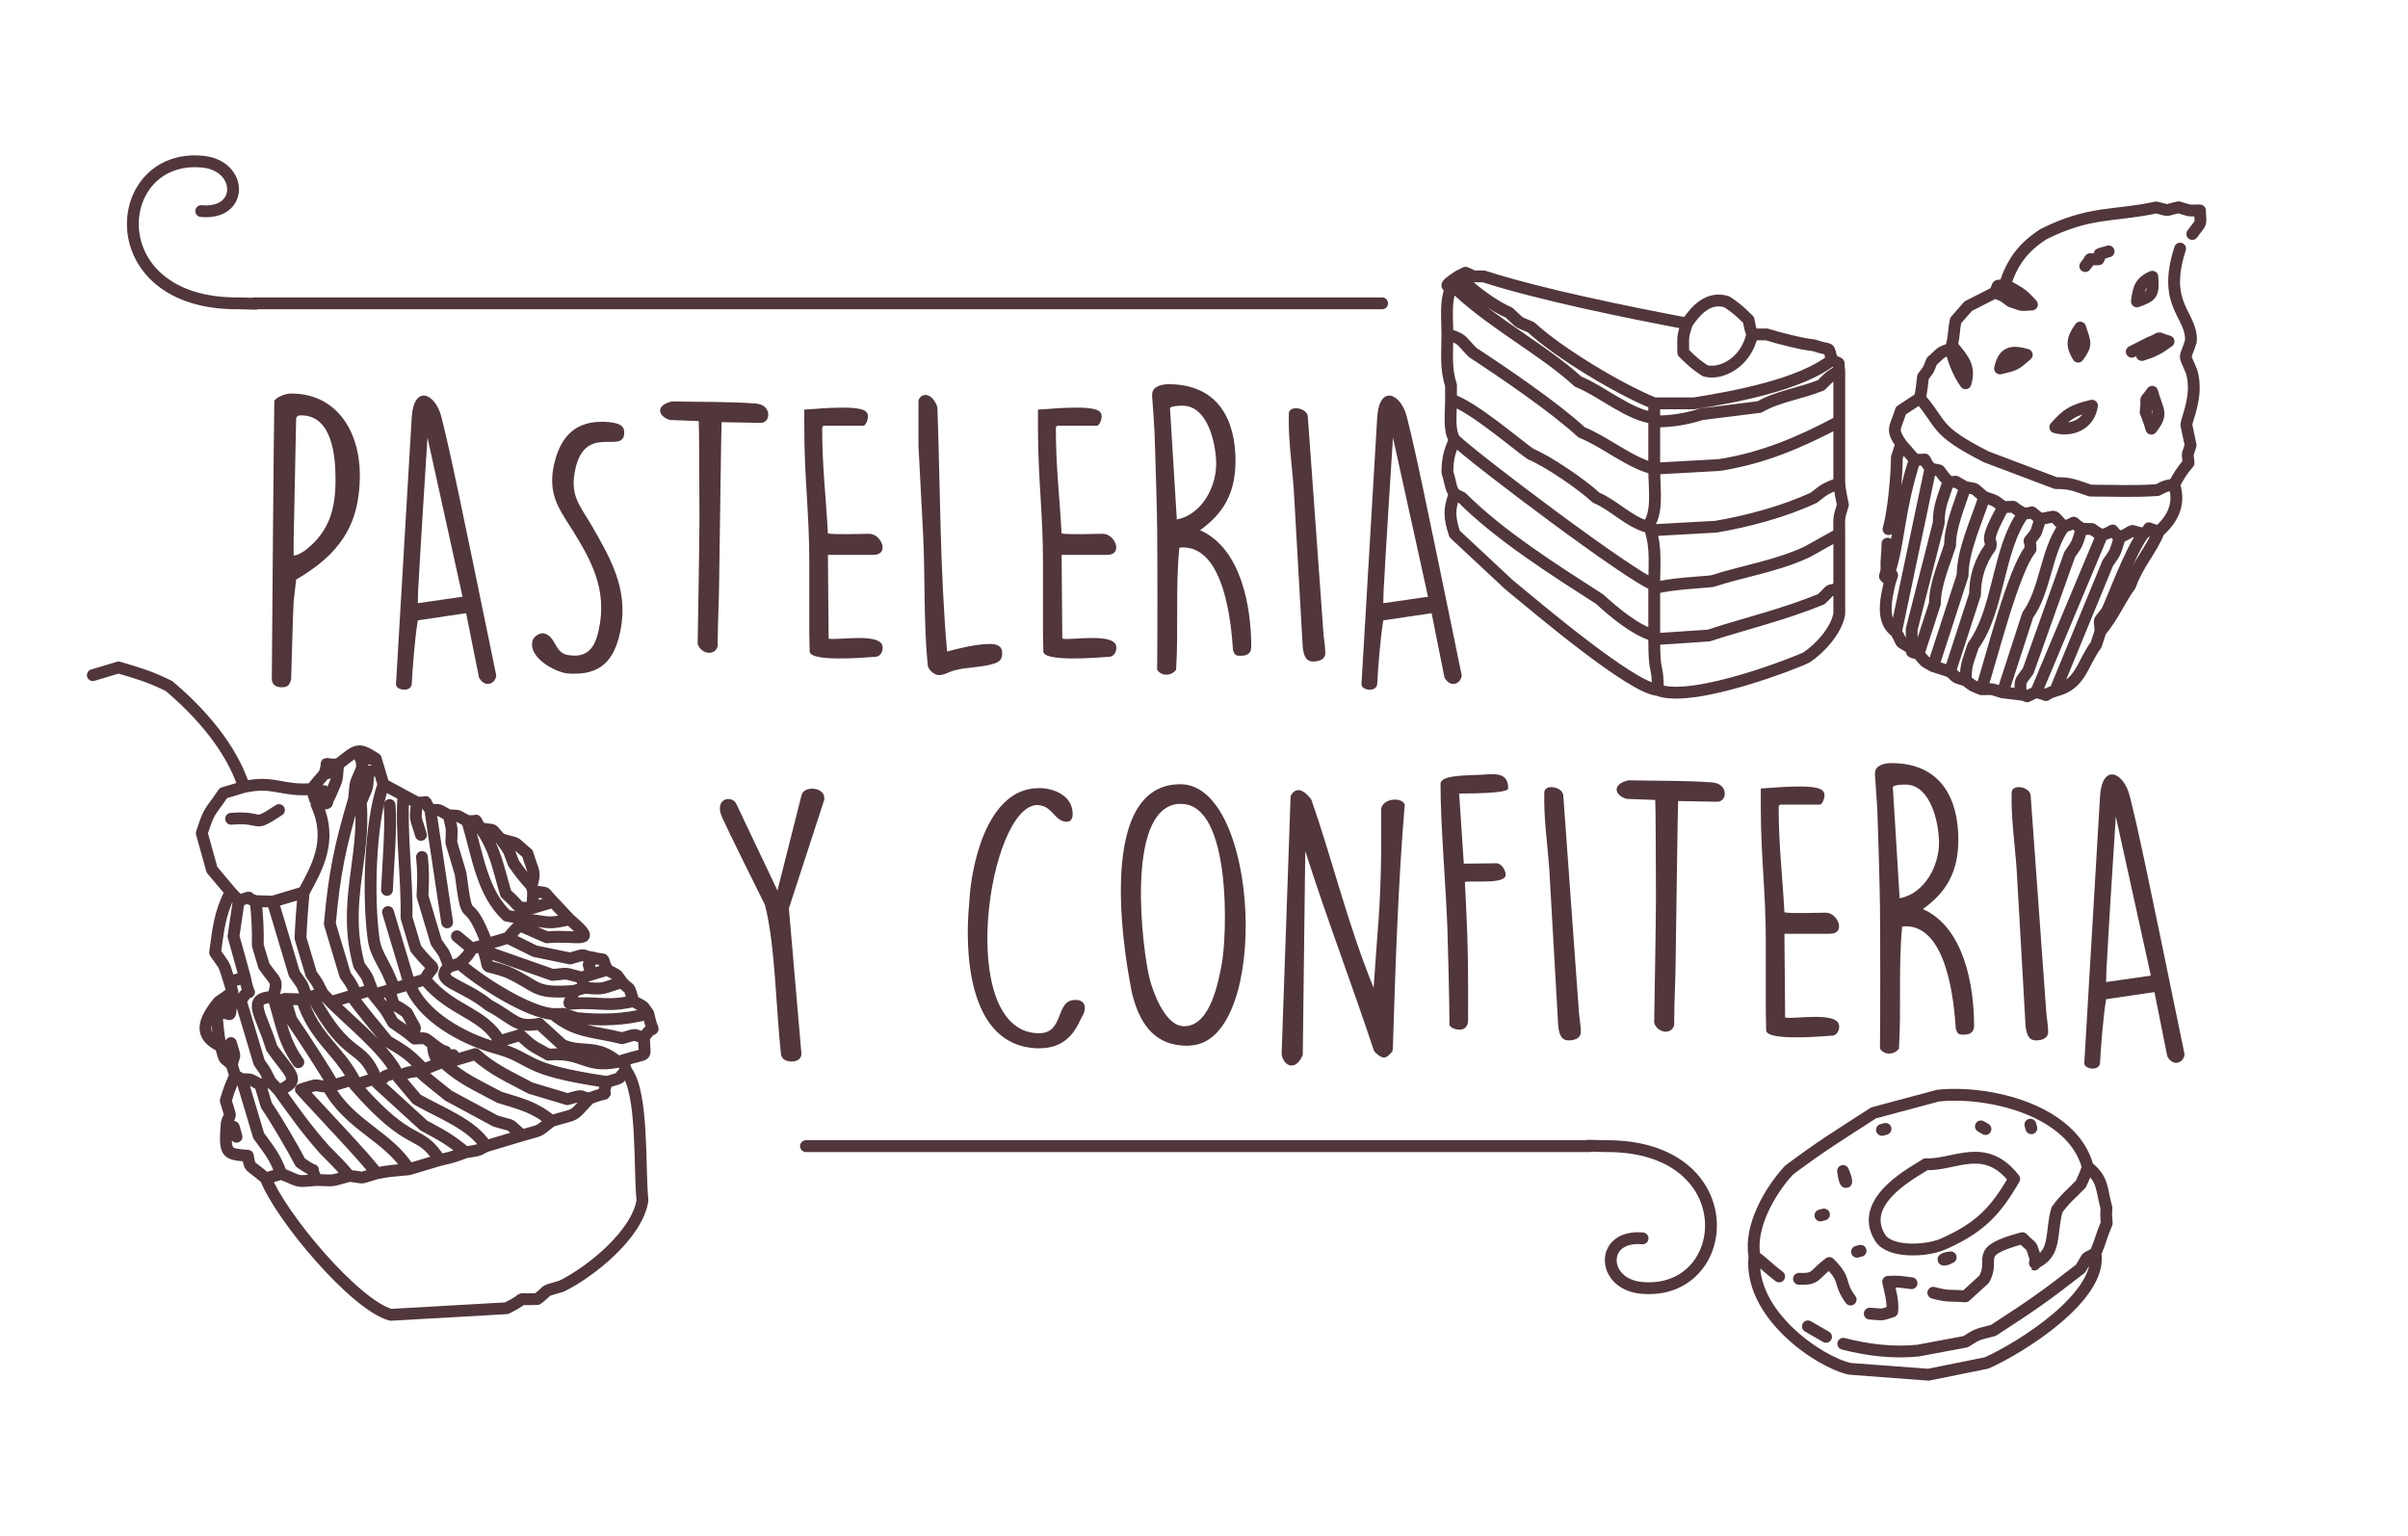 <?xml version="1.0" encoding="UTF-8"?>
<!DOCTYPE svg PUBLIC "-//W3C//DTD SVG 1.1//EN" "http://www.w3.org/Graphics/SVG/1.1/DTD/svg11.dtd">
<!-- Creator: CorelDRAW 2017 -->
<svg xmlns="http://www.w3.org/2000/svg" xml:space="preserve" width="1.76389E+06px" height="1.12536E+06px" version="1.1" style="shape-rendering:geometricPrecision; text-rendering:geometricPrecision; image-rendering:optimizeQuality; fill-rule:evenodd; clip-rule:evenodd"
viewBox="0 0 190509.36 121395.06"
 xmlns:xlink="http://www.w3.org/1999/xlink">
 <defs>
  <style type="text/css">
   <![CDATA[
    .str0 {stroke:#51363B;stroke-width:935.76;stroke-linecap:round;stroke-linejoin:round;stroke-miterlimit:22.926}
    .fil2 {fill:none}
    .fil0 {fill:none;fill-rule:nonzero}
    .fil1 {fill:#51363B;fill-rule:nonzero}
   ]]>
  </style>
 </defs>
 <g id="Capa_x0020_1">
  <g id="_2274689219920">
   <path class="fil0 str0" d="M149175.45 89256.29l-283.72 75.98m-10084.47 9995.01c-497.26,4565.75 5123.27,8395.99 7554.56,8914.78l6202.39 465.44 4611.97 -932.01c2709.39,-1205.45 9175.1,-5269.63 8611.03,-8688.51m-4763.76 364.94c16.85,782.86 -327.14,584.29 359.15,207.18m3791.5 -7396.79c-196.14,617.42 -284.47,753.47 -546.67,1361.72 -782.11,807.56 -1172.51,1066.2 -1887.99,2025.54 -483.78,1695.22 -85.15,3205.9 -1356.84,4009.53l-359.15 -207.18c-432.69,-1229.77 -92.64,-618.53 -1023.15,-1549.24 -4054.08,1086.42 -2049.31,1595.66 -3039.91,3264.49l-1470.45 1342.81c-1292.84,-110.42 -1249.42,56.71 -2536.65,-288.21m-7123.36 4035.92c1916.81,501.19 3986.14,744.67 5918.67,540.87l3761.74 -703.88c1023.35,-663.64 957.28,-560.52 2192.11,-891.4 3043.83,-1973.7 4033.3,-2656.24 6895.22,-4885.97 782.86,-1236.51 173.3,-618.53 1189.54,-1230.33 419.22,-974.12 466.56,-1390.54 886.16,-2364.66 -35.75,-643.43 -61.76,-506.06 -20.59,-1210.12 -435.69,-1625.97 -243.67,-2231.03 -1478.68,-3249.89 -1209.94,-4515.96 -7857.37,-6059.21 -11842.57,-5639.25l-5103.25 1367.52c-2700.41,1751.36 -4049.96,2549.75 -6687.67,4526.63 -1541.57,1668.46 -3161.18,4525.14 -2733.35,6810.07 850.04,633.88 1099.33,970.57 1949.37,1604.64m3711.59 4779.1l-1438.07 -830.39m4895.69 -1007.81c1190.85,85.15 845.93,119.77 1777.01,-172.56 92.82,-849.85 -204.75,-1748.55 -323.96,-2343.88 894.58,-48.47 995.27,8.23 1852.98,110.98m-4819.9 1291.53c-1053.1,-1438.26 -234.68,-1438.63 -1686.04,-2890.55 -1264.96,947.92 -977.5,1307.62 -2399.47,1250.92m4875.11 -2217.94l-283.35 75.99m-2612.82 -2946.51l-283.72 75.98m16686.8 -6902.34l-75.8 -283.16m-3554.38 344.18l-359.33 -207.18m-4364.19 2992.36c-552.47,436.44 -5518.53,2801.47 -3603.97,5827.53 771.43,1219.85 3692.31,1063.95 4991.7,485.66 2857.99,-1271.14 4104.61,-2542.64 5609.49,-5149.48 -2332.28,-2993.11 -4738.11,-1046.74 -6997.22,-1163.71zm1975.2 7371.53c-822.72,72.42 -697.33,382.72 0,0zm-8516.33 -6834.21c135.87,1221.91 493.89,1125.9 0,0z"/>
   <path class="fil1" d="M21504.83 53629.75c0,509.62 367.94,679.55 764.33,679.55 481.35,0 622.84,-141.48 764.51,-622.84 28.26,-906 141.49,-5237.62 198.19,-6171.88l198.01 -1727.03c3340.84,-1953.49 5039.43,-4218.4 5039.43,-8266.86 0,-3397.36 -1783.56,-6455.04 -5435.63,-6455.04 -396.39,0 -1075.94,226.45 -1330.65,566.32 -56.71,3312.39 -169.93,18600.42 -198.19,21884.56l0 113.22zm1925.04 -20610.61c84.97,-226.46 226.64,-226.46 396.39,-226.46 2491.54,0 2718,3312.4 2718,5067.69 0,2293.17 -453.1,4076.91 -2349.88,5577.3 -56.7,56.71 -651.1,453.1 -962.52,453.1l0 -1217.42 198.01 -9654.21zm7898.91 21035.26c-28.26,509.62 1189.16,679.55 1245.68,0 56.71,-1188.97 254.9,-3708.78 481.36,-5039.43l3822.01 -566.13 1019.22 5095.95c509.62,906 1358.91,424.83 1358.91,-198.01 -3085.94,-15005.06 -3623.81,-17581.38 -4331.62,-20412.61 -481.36,-1925.04 -2179.94,-2604.59 -2349.88,0l-1245.68 21120.23zm2491.36 -19506.42l2774.53 12598.47 -3538.85 509.62c0,-226.46 28.26,-1330.65 56.52,-1528.84 84.96,-1755.3 594.58,-9852.22 707.8,-11579.25zm8295.31 16165.77c0,56.7 -28.26,141.48 -28.26,198.19 0,1160.71 1727.03,2123.42 2717.81,2293.17 226.45,28.26 453.09,28.26 679.55,28.26 2293.17,0 3255.69,-1358.91 3652.07,-3680.34 509.62,-3057.68 -792.58,-5379.29 -2293.17,-7983.88 -962.52,-1642.07 -1698.77,-2378.13 -1387.35,-4190.13 651.29,-3963.5 3652.26,-1613.62 3906.98,-3000.98 141.67,-792.58 -396.2,-962.52 -1160.72,-1047.48 -226.45,-28.26 -424.64,-28.26 -622.84,-28.26 -2349.87,0 -3425.62,1528.84 -3822.01,3765.3 -254.71,1585.54 169.94,2661.29 962.52,3906.97 1698.78,2661.3 3255.88,5067.88 2746.27,8267.04 -254.72,1528.84 -679.55,2831.04 -2519.63,2519.62 -1132.45,-169.74 -934.44,-1557.1 -1981.93,-1727.03 -396.39,0 -821.03,339.87 -849.29,679.55zm13079.83 141.48c198.19,792.78 1358.9,1047.68 1585.36,198.2l0 -367.94c0,-1358.91 113.22,-3539.04 113.22,-4699.75 56.71,-3652.07 169.94,-12626.92 198.2,-12655.18l3085.94 56.7c821.03,0 906,-1415.61 -368.13,-1528.84 -2293.17,-169.93 -4444.85,-113.22 -6653.05,-169.93 -1387.35,339.68 -1047.48,1217.42 -141.67,1472.13l2264.91 84.97c28.44,28.45 56.7,5520.78 56.7,7700.72 0,2038.46 -113.22,7898.92 -141.48,9908.92zm8861.43 622.84c28.26,821.04 4048.46,509.62 5095.95,424.84l141.67 0c367.94,-56.71 537.88,-396.39 537.88,-736.26 0,-1245.68 -3595.56,-537.87 -4275.1,-707.62l-56.52 -6624.97 3595.55 0c1302.2,0 651.1,-1642.07 -311.42,-1670.33 -481.35,0 -2859.49,84.97 -3284.13,-28.26 -169.94,-3085.94 -452.91,-5294.33 -452.91,-8295.3 0,-84.97 0,-226.45 198.01,-226.45l3085.94 0c198.19,-84.97 339.86,-509.62 339.86,-707.81 0,-622.84 -509.61,-934.26 -5039.42,-566.13l0 1443.87c0,4048.46 396.38,6653.05 396.38,10701.51l0 5605.75 28.26 1387.16zm8606.73 -19874.55l0 3595.56 367.93 6992.91c169.94,3340.84 28.45,6992.92 368.13,10390.28 56.52,368.12 537.88,764.51 877.56,764.51 453.09,0 849.48,-283.16 1217.42,-368.13 990.96,-283.16 2264.9,-226.45 3227.61,-566.32 481.17,-169.74 566.13,-452.9 566.13,-820.84 0,-566.32 -452.9,-707.81 -962.52,-707.81 -1104.19,0 -2548.06,367.94 -3397.36,594.39 -566.32,-6426.59 -537.87,-12909.89 -764.51,-19308.23 -113.23,-424.64 -481.17,-990.96 -934.26,-990.96 -254.71,0 -424.65,113.22 -566.13,424.64zm9880.66 19874.55c28.26,821.04 4048.46,509.62 5095.95,424.84l141.67 0c367.94,-56.71 537.87,-396.39 537.87,-736.26 0,-1245.68 -3595.55,-537.87 -4275.1,-707.62l-56.52 -6624.97 3595.56 0c1302.2,0 651.1,-1642.07 -311.42,-1670.33 -481.36,0 -2859.49,84.97 -3284.14,-28.26 -169.93,-3085.94 -452.91,-5294.33 -452.91,-8295.3 0,-84.97 0,-226.45 198.01,-226.45l3085.94 0c198.2,-84.97 339.87,-509.62 339.87,-707.81 0,-622.84 -509.61,-934.26 -5039.43,-566.13l0 1443.87c0,4048.46 396.39,6653.05 396.39,10701.51l0 5605.75 28.26 1387.16zm9003.11 1443.88c339.68,538.06 1132.45,509.61 1500.39,0 198.19,-3227.43 -56.52,-6454.86 254.9,-9654.02 56.52,0 254.71,-28.45 282.97,-28.45 3284.14,0 3822.2,6002.13 3963.69,8125.37 141.48,453.09 283.16,453.09 622.84,453.09 509.61,0 821.03,-198.19 821.03,-707.81 0,-3170.9 -792.77,-7785.68 -4048.46,-9229.56 1811.81,-1302.2 2802.78,-2887.75 2802.78,-5492.33 0,-3255.88 -1387.36,-6058.66 -5294.33,-6058.66 -566.13,0 -1302.2,169.94 -1302.2,821.04l0 113.22c28.26,311.42 198.19,2802.78 198.19,3085.94 56.52,1330.65 198.2,6483.31 198.2,7361.05 28.26,1698.58 28.26,9512.53 0,11211.12zm1019.22 -20667.14c0,-226.64 877.56,-226.64 990.78,-226.64 2038.46,0 2661.3,3114.39 2661.3,4614.78 0,1783.74 -1104.2,3991.94 -3114.2,4388.33l-537.88 -8776.47zm9399.31 396.39c-56.7,2038.26 254.9,4076.72 396.39,6115.17l707.81 12428.73c84.96,537.87 198.19,1075.75 821.03,1075.75 481.17,0 934.26,-169.94 962.52,-622.84 0,-509.62 -84.97,-962.52 -141.49,-1500.58l-1245.68 -17269.78c-56.7,-679.55 -1472.32,-934.26 -1500.58,-226.45zm5747.24 21403.2c-28.26,509.62 1189.16,679.55 1245.68,0 56.7,-1188.97 254.9,-3708.78 481.35,-5039.43l3822.01 -566.13 1019.23 5095.95c509.61,906 1358.9,424.83 1358.9,-198.01 -3085.94,-15005.06 -3623.81,-17581.38 -4331.62,-20412.61 -481.35,-1925.04 -2179.94,-2604.59 -2349.87,0l-1245.68 21120.23zm2491.36 -19506.42l2774.52 12598.47 -3538.85 509.62c0,-226.46 28.26,-1330.65 56.52,-1528.84 84.97,-1755.3 594.58,-9852.22 707.81,-11579.25z"/>
   <path class="fil1" d="M61790.12 83384.41c84.97,396.38 452.91,537.87 849.29,537.87 396.39,0 764.33,-169.75 764.33,-622.84l-990.78 -11494.28 2802.78 -8606.72 0 -113.23c0,-934.26 -1698.59,-990.97 -1812,-198.19l-1896.78 7502.52 -3227.43 -6794.72c-283.16,-792.77 -1868.52,-566.32 -1132.45,1047.49 452.91,1019.23 2859.3,5860.46 3368.91,6879.69 821.04,3142.46 877.74,8295.11 1274.13,11862.41zm14891.83 -12003.9c-367.94,3680.34 -169.93,11239.57 5294.33,11494.28l254.71 0c1528.84,0 2519.81,-707.8 3170.91,-2094.97 254.71,-594.58 396.39,-594.58 424.65,-1104.19 0,-396.39 -283.16,-622.84 -679.55,-622.84l-84.78 0c-1613.81,0 -821.03,2633.03 -2859.49,2633.03l-141.67 0c-6511.56,-283.16 -3850.27,-18062.74 28.45,-18062.74 84.78,0 141.48,28.26 169.74,28.26 1047.49,141.68 1189.16,1274.13 2123.42,1302.39 396.39,0 481.36,-339.68 481.36,-622.84 0,-1387.17 -1359.1,-1981.75 -2491.55,-2038.45l-198.19 0c-4161.69,0 -5379.11,6341.81 -5492.34,9088.07zm12910.09 7275.89c679.36,2604.59 1981.74,4020.2 4359.88,4020.2 113.22,0 226.45,-28.26 339.68,-28.26 6228.58,-537.87 5379.29,-20667.32 -905.82,-20667.32 -7106.14,0 -4161.87,14976.79 -3793.74,16675.38zm3623.81 -15118.28l226.45 0c4020.2,0 3652.26,10503.5 3199.17,12768.41 -254.71,1330.64 -877.55,4643.04 -2774.52,4812.97 -84.78,0 -198.19,28.26 -339.68,0 -1415.61,-141.49 -2349.87,-2831.04 -2576.33,-3765.3 -537.87,-2066.9 -2010,-13419.7 2264.91,-13816.08zm8182.08 19733.06c28.26,849.29 1019.22,1613.81 1670.32,141.49l198.2 -16137.33c1698.58,5322.4 3680.52,10503.51 5435.81,15797.65 113.23,198.19 537.87,537.87 792.59,537.87 254.9,0 622.84,-396.39 679.54,-537.87l28.26 -367.94c198.2,-6511.75 424.65,-13023.31 934.26,-19138.49 -169.74,-283.16 -452.9,-368.12 -792.58,-368.12 -453.1,0 -962.71,226.45 -1075.94,707.8 28.26,3567.3 0,6653.24 -311.42,10220.35l-283.16 3963.68c-2066.71,-5067.88 -3227.42,-10022.34 -4926.01,-14891.83 -283.16,-396.39 -1104.19,-1302.39 -1642.07,-283.16l-707.8 20355.9zm13278.02 -2236.65c113.23,283.16 566.13,368.13 821.03,368.13 396.2,0 651.1,-311.42 651.1,-707.81 0,-4076.9 28.26,-5265.88 -169.93,-9342.79l-84.97 -1642.06c764.52,-113.23 3227.62,198.19 3227.62,-566.14 0,-339.86 -311.42,-906 -736.07,-906l-2576.33 28.26 -368.12 -5549.04c3878.71,0 3878.71,-311.42 3878.71,-424.64 0,-1472.14 -1415.61,-1047.49 -2491.36,-1047.49 -821.03,56.71 -2859.49,0 -2859.49,707.81 0,3284.13 396.39,7700.72 537.88,11267.83 56.7,1585.54 169.93,6200.32 169.93,7813.94zm7502.34 -18402.23c-56.71,2038.27 254.9,4076.72 396.39,6115.18l707.8 12428.73c84.97,537.87 198.2,1075.74 821.04,1075.74 481.16,0 934.26,-169.93 962.52,-622.84 0,-509.61 -84.97,-962.52 -141.49,-1500.58l-1245.68 -17269.77c-56.71,-679.55 -1472.32,-934.26 -1500.58,-226.46zm8691.69 18204.04c198.19,792.77 1358.91,1047.67 1585.36,198.19l0 -367.94c0,-1358.9 113.23,-3539.03 113.23,-4699.74 56.7,-3652.08 169.93,-12626.93 198.19,-12655.19l3085.94 56.71c821.03,0 906,-1415.61 -368.13,-1528.84 -2293.16,-169.93 -4444.84,-113.23 -6653.04,-169.93 -1387.36,339.68 -1047.49,1217.42 -141.68,1472.13l2264.91 84.97c28.45,28.44 56.71,5520.78 56.71,7700.72 0,2038.45 -113.23,7898.91 -141.49,9908.92zm8861.44 622.84c28.25,821.03 4048.46,509.61 5095.94,424.83l141.68 0c367.94,-56.7 537.87,-396.38 537.87,-736.25 0,-1245.68 -3595.55,-537.87 -4275.1,-707.62l-56.52 -6624.97 3595.55 0c1302.2,0 651.1,-1642.07 -311.42,-1670.33 -481.35,0 -2859.48,84.97 -3284.13,-28.26 -169.93,-3085.94 -452.91,-5294.33 -452.91,-8295.3 0,-84.97 0,-226.46 198.01,-226.46l3085.94 0c198.19,-84.96 339.87,-509.61 339.87,-707.8 0,-622.84 -509.62,-934.26 -5039.43,-566.14l0 1443.88c0,4048.46 396.39,6653.04 396.39,10701.51l0 5605.74 28.26 1387.17zm9003.1 1443.87c339.68,538.06 1132.46,509.62 1500.4,0 198.19,-3227.42 -56.52,-6454.85 254.9,-9654.02 56.52,0 254.71,-28.44 282.97,-28.44 3284.14,0 3822.2,6002.13 3963.68,8125.36 141.49,453.1 283.16,453.1 622.84,453.1 509.62,0 821.04,-198.2 821.04,-707.81 0,-3170.91 -792.78,-7785.69 -4048.46,-9229.56 1811.81,-1302.2 2802.78,-2887.75 2802.78,-5492.34 0,-3255.87 -1387.36,-6058.65 -5294.33,-6058.65 -566.14,0 -1302.2,169.93 -1302.2,821.03l0 113.23c28.26,311.42 198.19,2802.78 198.19,3085.94 56.52,1330.65 198.19,6483.3 198.19,7361.04 28.26,1698.59 28.26,9512.54 0,11211.12zm1019.23 -20667.13c0,-226.64 877.55,-226.64 990.78,-226.64 2038.46,0 2661.3,3114.38 2661.3,4614.78 0,1783.74 -1104.2,3991.94 -3114.21,4388.32l-537.87 -8776.46zm9399.31 396.38c-56.71,2038.27 254.9,4076.72 396.39,6115.18l707.8 12428.73c84.97,537.87 198.2,1075.74 821.04,1075.74 481.16,0 934.26,-169.93 962.52,-622.84 0,-509.61 -84.97,-962.52 -141.49,-1500.58l-1245.68 -17269.77c-56.71,-679.55 -1472.32,-934.26 -1500.58,-226.46zm5747.24 21403.21c-28.26,509.61 1189.16,679.54 1245.68,0 56.7,-1188.98 254.9,-3708.78 481.35,-5039.43l3822.01 -566.13 1019.22 5095.94c509.62,906 1358.91,424.84 1358.91,-198 -3085.94,-15005.06 -3623.81,-17581.39 -4331.62,-20412.61 -481.35,-1925.04 -2179.94,-2604.59 -2349.87,0l-1245.68 21120.23zm2491.36 -19506.43l2774.52 12598.48 -3538.85 509.61c0,-226.45 28.26,-1330.64 56.52,-1528.84 84.97,-1755.29 594.58,-9852.21 707.81,-11579.25z"/>
   <path class="fil0 str0" d="M22070.77 64026.96c-2238.7,1480.93 -1089.03,465.25 -3786.26,689.46"/>
   <path class="fil0 str0" d="M30614.8 70343.51c80.29,-1901.46 355.78,-4940.06 208.49,-6716.68"/>
   <path class="fil0 str0" d="M35856.35 83414.73l121.46 406.86m-18559.62 -4206.6l-121.65 -407.24m159.83 3500.85c-214.85,-988.9 -224.02,-1608 -323.59,-2564.91 1418.42,-363.63 919.48,1012.87 1263.28,-1708.69m25231.38 10196.2c-1231.27,957.84 -647.54,637.44 -2321.24,1138.25m-4478.72 1339.82c-657.65,244.61 -940.62,372.62 -2036.02,609.18m371.68 -7653.19c1402.33,1257.85 2609.83,1749.5 4354.08,2689.93 1727.04,541.25 2770.22,759.46 4110.22,1876.01 2175.45,-650.91 1524.35,-211.48 3013.52,-1788.79m-12371.65 -4283.71c1543.81,1242.12 743.74,-225.71 893.83,1506.56l814.67 -243.67 1628.41 -487.15c1402.33,1257.66 2610.01,1749.3 4354.27,2689.93l2935.09 880.73c1567.21,-453.09 817.29,-143.92 1745.38,-62.69 2033.4,-786.41 742.8,214.28 1385.11,-1302.02m1262.89 -1708.69c2205.77,-712.3 1637.95,-25.83 1670.7,-1830.72m-12503.77 8621.14l2850.31 -852.67c-1311.74,-1106.06 -436.06,-624.52 -2116.31,-1141.62l-3702.41 -1997.65c-827.59,-676.74 -1583.49,-1236.51 -2359.8,-1955.74m-323.77 -2564.91c989.28,-23.02 655.03,-145.6 1465.4,449.17 -49.78,2046.87 1675,976.36 -734.2,1993.72m-12504.15 8621.13c-1490.1,-1271.69 -1194.21,-687.4 -1423.29,-1792.53 -1714.68,-139.24 -1866.65,-109.11 -1667.52,-2606.09m33346.66 -8645.84c459.45,2131.29 586.9,502.51 -327.15,1871.89 -991.15,-115.28 -232.25,-373.74 -1750.61,80.48 -2231.22,-567.26 -3644.59,-409.68 -5453.41,-1917.74m-13972.35 12609.33c-526.65,-858.84 -4880.54,-5402.69 -5979.31,-6640.14 1636.64,-489.58 784.54,-311.23 2158.24,-201.93m1663.58 7043.82c-598.69,-723.72 -1288.91,-1409.07 -1952.36,-2077.57 -1432.08,-1613.43 -2371.96,-2950.44 -3619.51,-4684.03m28053.26 -7062.16c-434.57,-1452.67 -162.07,-703.31 -894.77,-1506.94m-2972.34 445.42c1668.45,133.44 1252.6,69.06 2972.34,-445.42 -547.42,-717.92 -150.28,-422.4 -1179.62,-977.87m-25780.49 16142c-565.01,-1469.32 -929.39,-1819.86 -1788.61,-3014.26l-1340 -4478.72m-410.8 4559.2c-408.55,-1365.65 5.62,-412.86 -772.75,-1099.52 273.62,-912.36 422.97,-70.55 -79.72,-1750.8 262.76,-917.98 359.33,-1078.37 734.01,-1994.29m28217.01 -7998.1c-408.55,-1365.46 -231.13,-341.74 41.36,-1343.38m-28700.24 1932.34l243.49 814.3 -1099.52 772.75c-1199.45,1471.57 -1625.22,2673.08 159.83,3500.85 434.56,1452.86 162.07,703.51 894.39,1507.13m31181.87 430.64c-803.62,731.95 -53.52,459.46 -1506.56,894.02 -6919.18,-1007.06 -5646.93,-1825.66 -8790.88,-2693.29 -2659.99,-733.64 -5863.09,-2527.11 -6835.15,-5052.72m-1628.78 487.34c789.03,2040.52 -233,531.33 1423.85,1791.98 1040.19,1991.66 466.19,523.84 608.8,2035.83 -711.74,-611.8 -923.4,-712.48 -1708.69,-1262.9 -620.41,-1140.12 -766.57,-1220.6 -1545.31,-2199.4m-8961 7116.81c-1029.52,-554.91 -564.45,-385.53 -1465.21,-448.79l-529.26 -285.41 -243.68 -814.11c170.69,-1073.87 354.84,-297.94 -79.72,-1750.8m27154.93 -4131.74c-495.76,1438.45 -843.87,902.63 1171.19,980.49 1472.7,57.26 1968.28,172.55 3510.03,-162.64 1028.96,555.09 632.01,259.95 1179.62,978.05 -1921.86,529.27 -3807.98,544.62 -5658.9,362.14 -1775.14,-521.96 -420.72,-289.52 -1872.27,-327.51 -1896.78,-94.7 -5764.45,-2523.18 -7405.58,-3994.75m-8550.58 2558.17c976.56,1357.23 1831.65,2309.08 2846.58,3584.7 1567.58,927.9 1690.72,1035.14 2889.05,2240.58l-407.43 122.02c-1285.54,108.36 -1220.78,333.13 -1628.78,487.35l1470.08 1750.8c1894.91,1088.66 4363.44,1959.29 5486.91,3709.53 -626.77,270.81 -265.38,300.94 -1628.41,487.15 -1248.3,-1021.28 -1775.69,-1298.83 -3295.74,-2119.49l-3661.43 -3340.84c1025.22,-859.02 60.83,-335.19 1506.57,-894.02 -1038.31,-1908.95 -3599.3,-3922.32 -5206.37,-5540.43m19826.08 -1939.08c-1420.66,-351.47 -848.91,-348.66 -2279.31,-205.12l-5453.41 -1917.74c597.39,1766.71 -262.57,927.34 1830.9,1670.7 2505.21,1112.62 2043.14,1783.74 5331.2,1509.94l814.11 -243.67 -243.49 -814.11 814.86 -243.67 1221.35 -365.51c-574.18,-1202.07 119.78,-631.07 -1179.99,-977.87 -990.96,-115.28 -232.25,-374.3 -1750.43,79.92l-2793.04 -577.55 -2131.47 -1054.04m-7829.67 18312.77l2443.26 -731.01c-1679.5,-2616.19 -2175.82,-727.46 -6723.04,-5942.25l1680.06 -534.13c-1203.95,-2937.53 -2175.83,-1208.06 -5042.8,-6476.37m1663.22 7043.63l1629.15 -487.34c-1325.22,-2434.47 -3131.79,-3294.43 -4106.85,-6312.62m21172.82 -6334.52c2443.26,2097.78 557.52,1178.12 -1791.98,1423.1 -2575.2,-1060.77 -1917.18,-1232.39 -3094.17,38.74l-1628.41 487.16m-13488.38 18674.91c1577.13,35.74 953.35,120.34 2564.72,-323.96 1378.75,120.34 532.08,284.47 2157.49,-201.75 988.91,-215.23 1608.56,-224.02 2564.91,-323.59 -1609.13,-2622.55 -4725.39,-3466.98 -6385.98,-6518.48l406.68 -121.65c-624.9,-1148.55 -2520.94,-4035.73 -3333.73,-5213.1l-487.35 -1628.78m1054.6 5007.98c-1157.53,-1676.31 -1257.47,-2719.5 -1869.08,-4764.31m15594.58 -4221.95l-1179.8 -977.68m5985.48 -2234.59l41.92 -1343.37m-20772.5 15086.84c-440,-809.81 -263.89,-652.97 -894.4,-1506.38l-1461.84 -4886.16c905.63,-1520.04 731.01,295.33 327.14,-1872.63m13026.12 539.18l-1705.51 -5700.63m11359.16 -2067.65c-626.21,-693.4 -879.61,-1014.74 -1423.85,-1791.98 -527.96,-1365.27 -204.18,-738.5 -1015.67,-1914m-15315.92 12567.41c-506.24,-1308.75 -226.26,-785.85 -1016.23,-1914.37l-1705.33 -5700.26m13958.7 5139.74c-506.25,-1308.75 -225.89,-785.47 -1015.67,-1914l-1096.52 -3664.61c49.78,-1180.55 88.52,-1873.95 -38.56,-3093.99m-11773.32 11063.84c397.51,-1410.57 235.25,-1044.5 -730.83,-2443.08l-487.15 -1628.41c27.32,-1206 -32.19,-2273.32 -159.83,-3501.41m23528.87 58.58l1301.64 1385.29c-1620.92,352.41 -1546.43,263.51 -3094.18,37.99 -586.9,-100.5 -1033.82,-177.79 -1871.7,-326.95 -1949.74,-1840.64 -2293.73,-4701.62 -3128.98,-7492.8m-18079.02 6296.53l-417.54 2821.12 901.32 3244.46 -1221.35 365.5c-514.1,-1590.41 -242.17,-1022.59 -1138.44,-2321.24 267.63,-1837.82 324.71,-2960.92 1224.72,-4802.68m30643.43 13456.76c-1731.34,-1459.6 -2830.1,-641 -4395.62,-1346.75 -534.32,-485.09 -1300.15,-1179.24 -1830.35,-1670.32 -1855.98,346.23 -1903.89,-344.18 -3988.38,-1468.39 -2085.99,-1707.01 -4466.18,-1864.22 -3132.54,-3055.44l814.67 -243.67c723.34,-659.34 700.13,-709.3 977.86,-1179.8l1221.54 -365.32c-1726.47,-4486.21 -1480.93,-772 -2112.75,-5578.99l-730.83 -2443.07c38.56,-1313.62 84.03,-840.88 -201.75,-2157.49m-128.57 8467.3l-1336.64 -8916.09m-734.38 1993.92c-500.63,-1673.7 -447.66,-1009.87 -323.96,-2564.73m641 14004.36c766.76,-1532.02 1053.47,-200.44 -730.83,-2443.08l-730.83 -2443.07c68.69,-3003.41 -458.33,-6913.75 -237.3,-9688.83m-3716.27 15751.23c-439.25,-809.99 -264.26,-653.35 -894.02,-1507.13l-1218.17 -4071.3c355.96,-3921.57 774.62,-6029.46 1920.36,-9890.58m3164.17 15023.59c-617.04,-1910.07 -1438.45,-2560.42 -1625.6,-3950.02 -446.54,-3313.14 -298.69,-9180.53 782.67,-12211.82m-6315.8 8543.84c993.4,-1841.95 2352.87,-4074.1 1022.41,-6960.17 1292.09,-184.34 542.55,128.01 1099.7,-772.93m11885.05 2655.3c1182.61,1712.63 1361.72,3067.98 1990.92,5171 1520.98,1363.77 593.46,1052.16 2115.56,1141.81l1628.78 -487.34c-963.27,-994.53 -226.64,-597.02 -1586.86,-856.03l-121.83 -407.43c340.05,-1206.76 157.95,-953.73 -324.15,-2564.73 -1361.53,-1125.71 -478.73,-644.73 -2115.37,-1141.25 -963.65,-994.89 -226.83,-597.01 -1587.05,-856.03 -702.56,-920.97 97.51,-489.77 -1057.96,-571 -1029.34,-555.09 -564.45,-385.53 -1465.03,-448.79 -1029.7,-555.46 -564.45,-385.53 -1465.21,-448.79 -702.94,-920.78 97.14,-489.58 -1058.34,-570.81l-1057.96 -570.62 -1586.86 -856.03 -365.51 -1221.54m-1426.47 2644.64c622.28,-1522.29 454.78,-805.69 612.36,-2401.16m-3542.59 1503.76l121.46 406.87m3692.69 15309.37c-506.06,-1308.94 -226.08,-785.48 -1015.86,-1914 -1358.72,-4930.13 504.37,-8425.19 131.94,-12904.84l-529.26 -284.85c157.21,-1595.46 -10.29,-878.86 612.36,-2401.71m-2564.73 323.96l-407.42 122.02m4071.85 -1218.36l243.67 814.3 -814.11 243.48 -529.26 -285.4c136.43,-1287.23 -861.09,-728.02 1099.7,-772.38 -1443.31,-926.77 -1446.12,-740.93 -2972.15,445.42m-2077.38 1952.55l243.48 814.11 814.48 -243.67 407.06 -121.83c622.65,-1522.29 455.15,-805.69 612.36,-2401.16 -1439.57,125.39 -624.71,-505.12 -1099.7,772.94 -336.88,377.48 -770.13,873.81 -977.68,1179.61 -2397.41,199.51 -2973.84,-688.53 -5373.5,-167.12m6216.05 16328.97l650.91 692.46 1628.97 -487.35 406.87 -121.83 1221.35 -365.32 122.21 407.24 1221.35 -365.51 407.43 -121.83 1221.35 -365.51 1221.54 -365.32c2148.5,2598.97 4614.78,2597.66 5899.39,4889.33l1628.21 -487.15c1043.19,946.98 897.96,806.43 2237.77,1548.3 2811.96,-233.94 2826.18,1094.28 5495.33,574l406.68 -121.84 243.67 814.67c1384.74,1779.62 1028.4,7701.1 1295.47,10259.46 -402.75,2686.74 -4084.96,5655.9 -6396.65,6793.22 -1635.89,489.59 -826.46,170.87 -1913.81,1016.42 -2193.98,105.74 -370.94,-286.15 -2442.89,731.02l-9159.76 521.96c-2868.47,-789.22 -8735.67,-7811.14 -9884.03,-10794.9l1221.35 -365.32c1648.06,653.35 1040.94,637.44 2808.77,490.53 -810.18,-1491.97 483.6,-134.19 -1301.45,-1385.3 -609.93,-1177.74 -1935.33,-3436.1 -2683.57,-4520.64l-487.15 -1628.78 814.11 -243.67 650.91 692.83c1929.72,-815.04 882.98,-1278.05 -567.82,-3379.39 -805.12,-2692.18 -2066.34,-3930.18 125.21,-4029.93l122.02 407.24 814.48 -243.67 1343.38 41.92 407.05 -121.84 407.43 -121.83 813.92 -243.67c-439.24,-810 -263.88,-653.35 -894.21,-1507.14l-852.47 -2850.31c53.9,-1281.05 131.19,-2351 247.04,-3622.69l-2443.27 731.01 -1343.18 -41.92c-1001.64,-272.49 21.9,-449.91 -1343.37,-41.36l-651.29 -692.84 -1470.08 -1750.8 -805.87 -2891.68c613.29,-1890.6 597.2,-1539.88 1712.25,-3174.09l1628.4 -487.15c-1019.41,-3154.63 -3513.39,-5937.94 -5937.19,-7982.95 -1595.09,-780.23 -2403.4,-998.45 -3988.01,-1468.58l-2036.21 609.18"/>
   <path class="fil0 str0" d="M131160.63 54523.22c2816.81,1093.52 11419.98,-2352.5 11770.7,-2583.82 1070.69,-706.87 2375.33,-2154.86 2583.81,-3444.89l0 -2009.82m0 -4306.36c-859.21,459.46 -1724.97,975.99 -2583.81,1435.45 -2402.46,1117.11 -4988.15,1493.84 -7464.54,2296.91 -495.76,78.23 -3429.73,196.51 -4593.07,574l0 3732.17c-1428.52,-379.73 -3155.56,-1808.63 -4306.35,-2870.9 -3513.02,-2265.47 -7870.28,-4999.01 -10909.44,-8038.53m-574.18 -286.91l574.18 286.91m29857.21 -1148.18c-1069.38,428.58 -1060.58,399.2 -2009.82,1148.18 -2322.73,1087.72 -5209.73,1866.65 -7751.25,2296.91l-5167.63 286.9c449.54,1386.42 287.28,2745.51 287.28,4306.17 -1626.53,-467.51 -14238.3,-9965.44 -15789.97,-11483.24m30431.39 -1435.64l0 4880.72c52.22,681.61 166.38,1083.98 286.72,1722.54 -367.94,1134.89 -286.72,1046.37 -286.72,2296.54l0 4306.36c-1125.9,305.8 -396.94,-96.01 -1435.82,861.27 -3261.49,1308.19 -5665.45,1822.29 -8899.43,2870.9l-4306.17 286.9c0,3025.31 286.91,1798.9 286.91,4019.46 -2073.83,-159.27 -9425.7,-6390.85 -11770.52,-8325.81l-4306.36 -4019.08c-401.63,-1238.19 -480.6,-1919.8 0,-3157.81 -379.92,-598.51 -280.35,-815.42 -573.99,-1722.54 25.45,-1187.48 157.58,-1567.58 573.99,-2583.81 -475.92,-750.29 -287.09,-1953.68 -287.09,-3158.18m16077.06 5454.9l0 -3732.36c1367.71,0 2536.65,-186.4 3731.8,-574l4593.45 -574.18c1479.99,-854.16 3168.47,-1035.88 4880.35,-1722.54 729.51,-729.33 642.86,-663.45 1435.82,-1148.36m-14641.42 7751.44c0,1657.98 339.87,3624 -574.37,4593.45 -1459.4,-419.78 -2625.17,-1707.39 -4019.45,-2296.91 -1186.54,-1095.59 -3786.26,-2860.8 -5167.44,-3445.09 -866.51,-558.83 -4634.99,-3822.75 -6315.8,-4306.35l0 -1148.18c-441.86,-1363.4 -286.9,-2496.97 -286.9,-4019.45m24115.03 0c-472,2252.93 -2526.36,3240.34 -3731.99,2871.09 -806.62,-545.17 -967.39,-696.76 -1722.54,-1435.26 0,-1250.55 -81.23,-1161.84 287.28,-2297.1m-2583.82 6316.17l0 1148.37c-1898.84,-145.8 -4145.59,-2115.75 -6028.9,-2870.91 -2632.66,-2430.16 -6533.64,-4462.63 -9473.79,-7177.26m-574.37 -286.9l574.37 286.9m29569.56 5454.72c-2477.89,1955.73 -7629.23,2926.67 -10909.06,3445.08l-3157.81 0c-2688.8,-1078.36 -7522.74,-3962.18 -9761.26,-6028.89 -1155.66,-488.66 -720.34,-223.46 -1722.35,-1148.37 -1268.33,-536.18 -2943.15,-1817.99 -4019.08,-2870.71m573.99 -287.28c869.13,344.92 288.96,287.28 1435.45,287.28 4410.6,1429.83 11379.38,2844.51 16077.07,3731.8 686.47,-1026.9 1686.42,-2172.83 3157.8,-1722.36 806.44,545.18 967.2,696.77 1722.55,1435.64 129.13,616.48 70.18,493.71 286.9,1147.99l1148.36 0c805.5,261.45 2905.34,798.01 3732.17,861.27 1518.74,525.71 1048.05,-66.06 1435.27,1148.55 774.06,476.11 435.5,-27.89 574.55,861.27l0 4019.08c-3151.06,1685.86 -6090.47,2910.39 -9474.17,3445.08l-5167.25 287.28c-1832.96,-386.28 -3844.09,-2109.76 -5741.62,-2871.09 -2145.69,-1980.62 -6167.01,-4716.22 -8612.9,-6315.61 -1008.56,-1008.94 -743.74,-1071.63 -2009.44,-1435.83 0,-1385.67 -179.29,-2531.41 286.9,-3731.8 -31.07,-150.66 -920.78,116.97 574.37,-861.27l573.99 -287.28z"/>
   <path class="fil0 str0" d="M162603.01 33730.31c1246.8,357.27 2694.98,-206.24 2903.28,-1703.08 -1454.91,349.04 -1958.16,611.61 -2903.28,1703.08z"/>
   <path class="fil0 str0" d="M170271.17 30928.09c-775.37,1096.34 -326.39,93.77 -517.85,1595.47 222.9,600.57 285.41,730.83 452.72,1322.41 964.58,-1230.52 487.72,-1363.02 65.13,-2917.88z"/>
   <path class="fil0 str0" d="M169064.23 23777.6c1252.6,-451.41 1300.14,-575.12 1221.91,-1954.61 -972.44,406.49 -1105.32,963.26 -1221.91,1954.61z"/>
   <path class="fil0 str0" d="M158233.59 29080.16c1223.59,-293.45 1156.97,-259.39 2112.94,-1077.81 -1107.75,-317.41 -1816.68,-288.77 -2112.94,1077.81z"/>
   <path class="fil0 str0" d="M164572.59 25846.74c-629.01,889.35 -707.06,1399.71 -158.14,2299.72 689.09,-974.68 580.73,-1021.47 158.14,-2299.72z"/>
   <path class="fil0 str0" d="M164975.53 20981.74l0 0c673.37,-809.43 5.99,-469 1056.28,-539 296.83,-611.98 -378.23,-254.34 790.72,-625.08"/>
   <path class="fil0 str0" d="M169452.19 28017.51c924.53,-288.77 1336.45,-498.76 2112.94,-1077.8 -1191.03,-340.24 -282.97,-352.78 -1502.26,100.68l-1408.5 718.29"/>
   <path class="fil0 str0" d="M159855.44 54880.11c1028.02,164.7 5.8,314.79 1235.95,-186.77m-11562.03 -8746.9c289.15,-891.97 157.02,-221.59 -7.49,-884.11m-265.75 -86.09c-49.23,-874.55 72.05,-1154.53 72.05,-2033.96m9111.28 11772.39l1984.18 -6115.55c1409.07,-1943.75 1452.11,-5063.01 2861.17,-7006.57m-6527.09 12870.59c819.16,-2524.49 2520.55,-9402.49 3889.19,-11081.43 6.37,-1149.29 -386.28,-153.27 431.57,-1329.71l344.74 -1063.2m-5908.37 12777.01c0.18,-1266.82 190.14,-1491.59 596.82,-2745.32 2083.56,-2874.27 1898.65,-7588.99 3982.4,-10463.08m2499.41 14035.61c-1301.46,425.02 -102.38,436.07 -1502.08,100.32l5204.31 -12417.88m-12023.92 10793.03c701.06,580.54 181.53,352.97 1243.06,697.32 730.07,536.75 390.21,344.55 1242.87,697.33 1037.94,0 629.01,-64.75 1681.74,251.53 556.96,68.87 859.03,96.76 1415.99,165.44 0,-1228.08 -116.97,-867.07 603.94,-1861.22l3284.88 -9220.2c682.17,-940.44 580.54,-882.98 956.16,-2040.89m-11758.17 10879.49l2329.29 -7179.32c0,-1944.31 1083.04,-4244.22 1718.05,-6201.64m-5204.31 12417.88l1293.97 -3988.57c0,-1472.89 712.86,-3102.6 1200.76,-4606.18 0,-1473.25 712.67,-3103.15 1200.58,-4606.73m3017.81 1567.21c1342.63,15.9 267.44,-209.05 1595.66,517.47 1087.72,5.8 184.72,-410.05 1329.15,431.39 1475.69,-212.8 791.65,-434.76 1861.59,603.75 1286.48,-345.86 286.35,-544.99 1415.62,165.25 1441.06,102.75 248.16,-182.47 1595.28,517.66 1420.29,-463.95 348.47,-599.44 1415.61,165.26m-16637.58 8708.72c440.18,522.15 -180.04,235.43 711.55,524.77 637.44,721.28 328.83,505.87 1156.97,963.08l1329.53 431.2 1983.99 -6115.55c0.19,-1383.43 395.45,-2602.34 1207.69,-3722.26 225.7,-769.56 -658.03,-125.01 1034.94,-3190.74 -839.93,-609.37 -470.87,-421.47 -1508.81,-783.61 -1058.9,-849.66 -433.63,-564.82 -1509,-783.6 -1295.84,-715.48 -329.02,-317.78 -1329.53,-431.38m-4148.02 11879.06l2725.3 -12928.23m13451.7 12886.5c1008.37,-1190.1 1483.55,-2437.46 2357.54,-3643.28 578.3,-1657.98 1635.71,-2734.28 2263.98,-4261.44m-21394.04 -181.54c398.63,-1327.46 661.21,-4317.02 661.77,-5663.01l344.73 -1063.59m19151.4 7094.73c-1108.31,1529.78 -2501.28,5402.5 -2867.91,6122.85 -773.31,1066.95 -562.76,386.65 -517.47,1595.28l-345.3 1063.77c-1159.21,1599.77 -1194.21,3138.34 -3241.27,3650.57l4161.87 -10111.04c682.17,-941 580.36,-882.98 955.97,-2041.26 1469.51,-655.78 471.62,-582.42 1854.11,-280.17 914.61,-579.98 -158.33,-520.84 1236.14,-186.59 1127.4,-1016.42 1692.22,-2184.99 1207.68,-3722.26m-20524.52 -1956.85c-1261.03,3886.57 -1255.42,6586.8 -1962.85,8767.48l-265.75 -86.09c-138.5,865.02 -300.38,296.64 273.24,970.2 -343.99,1423.66 -721.29,3157.24 473.68,3973.97 674.49,1198.71 119.96,607.5 1070.69,1229.03 215.04,-897.58 171.24,-509.62 165.82,-1415.62l2141.95 -8415.45c0.18,-1339.44 336.31,-1941.7 769.56,-3277.02 -1177.93,-1288.73 -218.03,-706.5 -1422.72,-1049.17 -838.82,-1035.33 87.96,-609.37 -1243.62,-697.33 -303.75,-350.35 -766.58,-878.49 -1070.7,-1229.03 -810.74,-1191.21 -500.82,-1173.06 -20.96,-2651.93 556.96,-363.45 936.32,-622.09 1494.78,-984.23m2443.45 -3909.41c243.86,1014.74 640.06,1971.83 1171.19,2731.29 351.66,-1226.22 -69.99,-1811.81 -1084.73,-2997.04m3414.02 -4182.28l-2113.13 1077.81 -992.84 1129.08c-191.45,945.3 -86.65,1058.16 -308.05,1975.39l-86.46 265.75c-957.47,345.11 -645.67,243.67 -1494.41,984.61 -368.12,889.71 -145.97,482.1 -697.32,1243.06 -80.1,627.33 -95.64,1034.76 -251.72,1681.74 1835.39,2117.24 1080.24,2520.93 5252.78,4643.04l5497.76 2077.19c1266.46,0.38 1491.6,190.34 2744.77,597.02 1883.86,0.18 3394.36,86.84 5303.87,-42.67 825.34,-421.09 587.28,-281.48 1322.22,-452.54 402.38,-735.69 611.99,-1070.69 1135.83,-1689.04 -61.39,-958.03 -160.2,-332.57 165.44,-1415.42l-337.25 -1593.97c22.83,-506.62 972.44,-2359.61 411.92,-4233 -618.91,-1518.36 -570.06,-798.95 -52.21,-2394.6 126.14,-2121.55 -2330.04,-2783.32 -854.72,-7330.54m-13856.14 2852.01c1065.45,582.22 1325.03,675.99 2134.28,1574.13 -1024.28,57.83 -588.41,102.74 -1681.56,-251.91 -696.39,-511.67 -423.71,-360.08 -1243.06,-697.14 395.83,-781.92 -69.06,-416.6 790.34,-625.08 565.76,-1743.88 1400.83,-2939.59 3062.17,-4002.8 3703.73,-1838.39 5455.47,-1369.01 8911.41,-2104.71 1206.38,291.4 541.62,246.86 1767.83,-14.22 1053.1,316.29 643.99,251.35 1681.75,251.72 71.11,1257.66 143.73,830.02 -603.76,1861.22"/>
   <path class="fil0 str0" d="M129952 97918.59c-3391.56,-309.92 -3283.95,3606.04 -110.23,3912.59 7317.25,706.68 8282.39,-11256.79 -2752.44,-11210.56 -578.11,2.43 -1981.74,-79.35 -1303.88,-0.19l-62020.69 0.19"/>
   <path class="fil0 str0" d="M15922.66 16630.28c3391.56,309.92 3283.95,-3606.03 110.23,-3912.59 -7317.25,-706.68 -8282.2,11256.79 2752.44,11210.56 578.11,-2.43 1981.75,79.36 1303.7,0.19l89255.53 -0.19"/>
  </g>
  <rect class="fil2" width="190509.35" height="121395.06"/>
 </g>
</svg>
